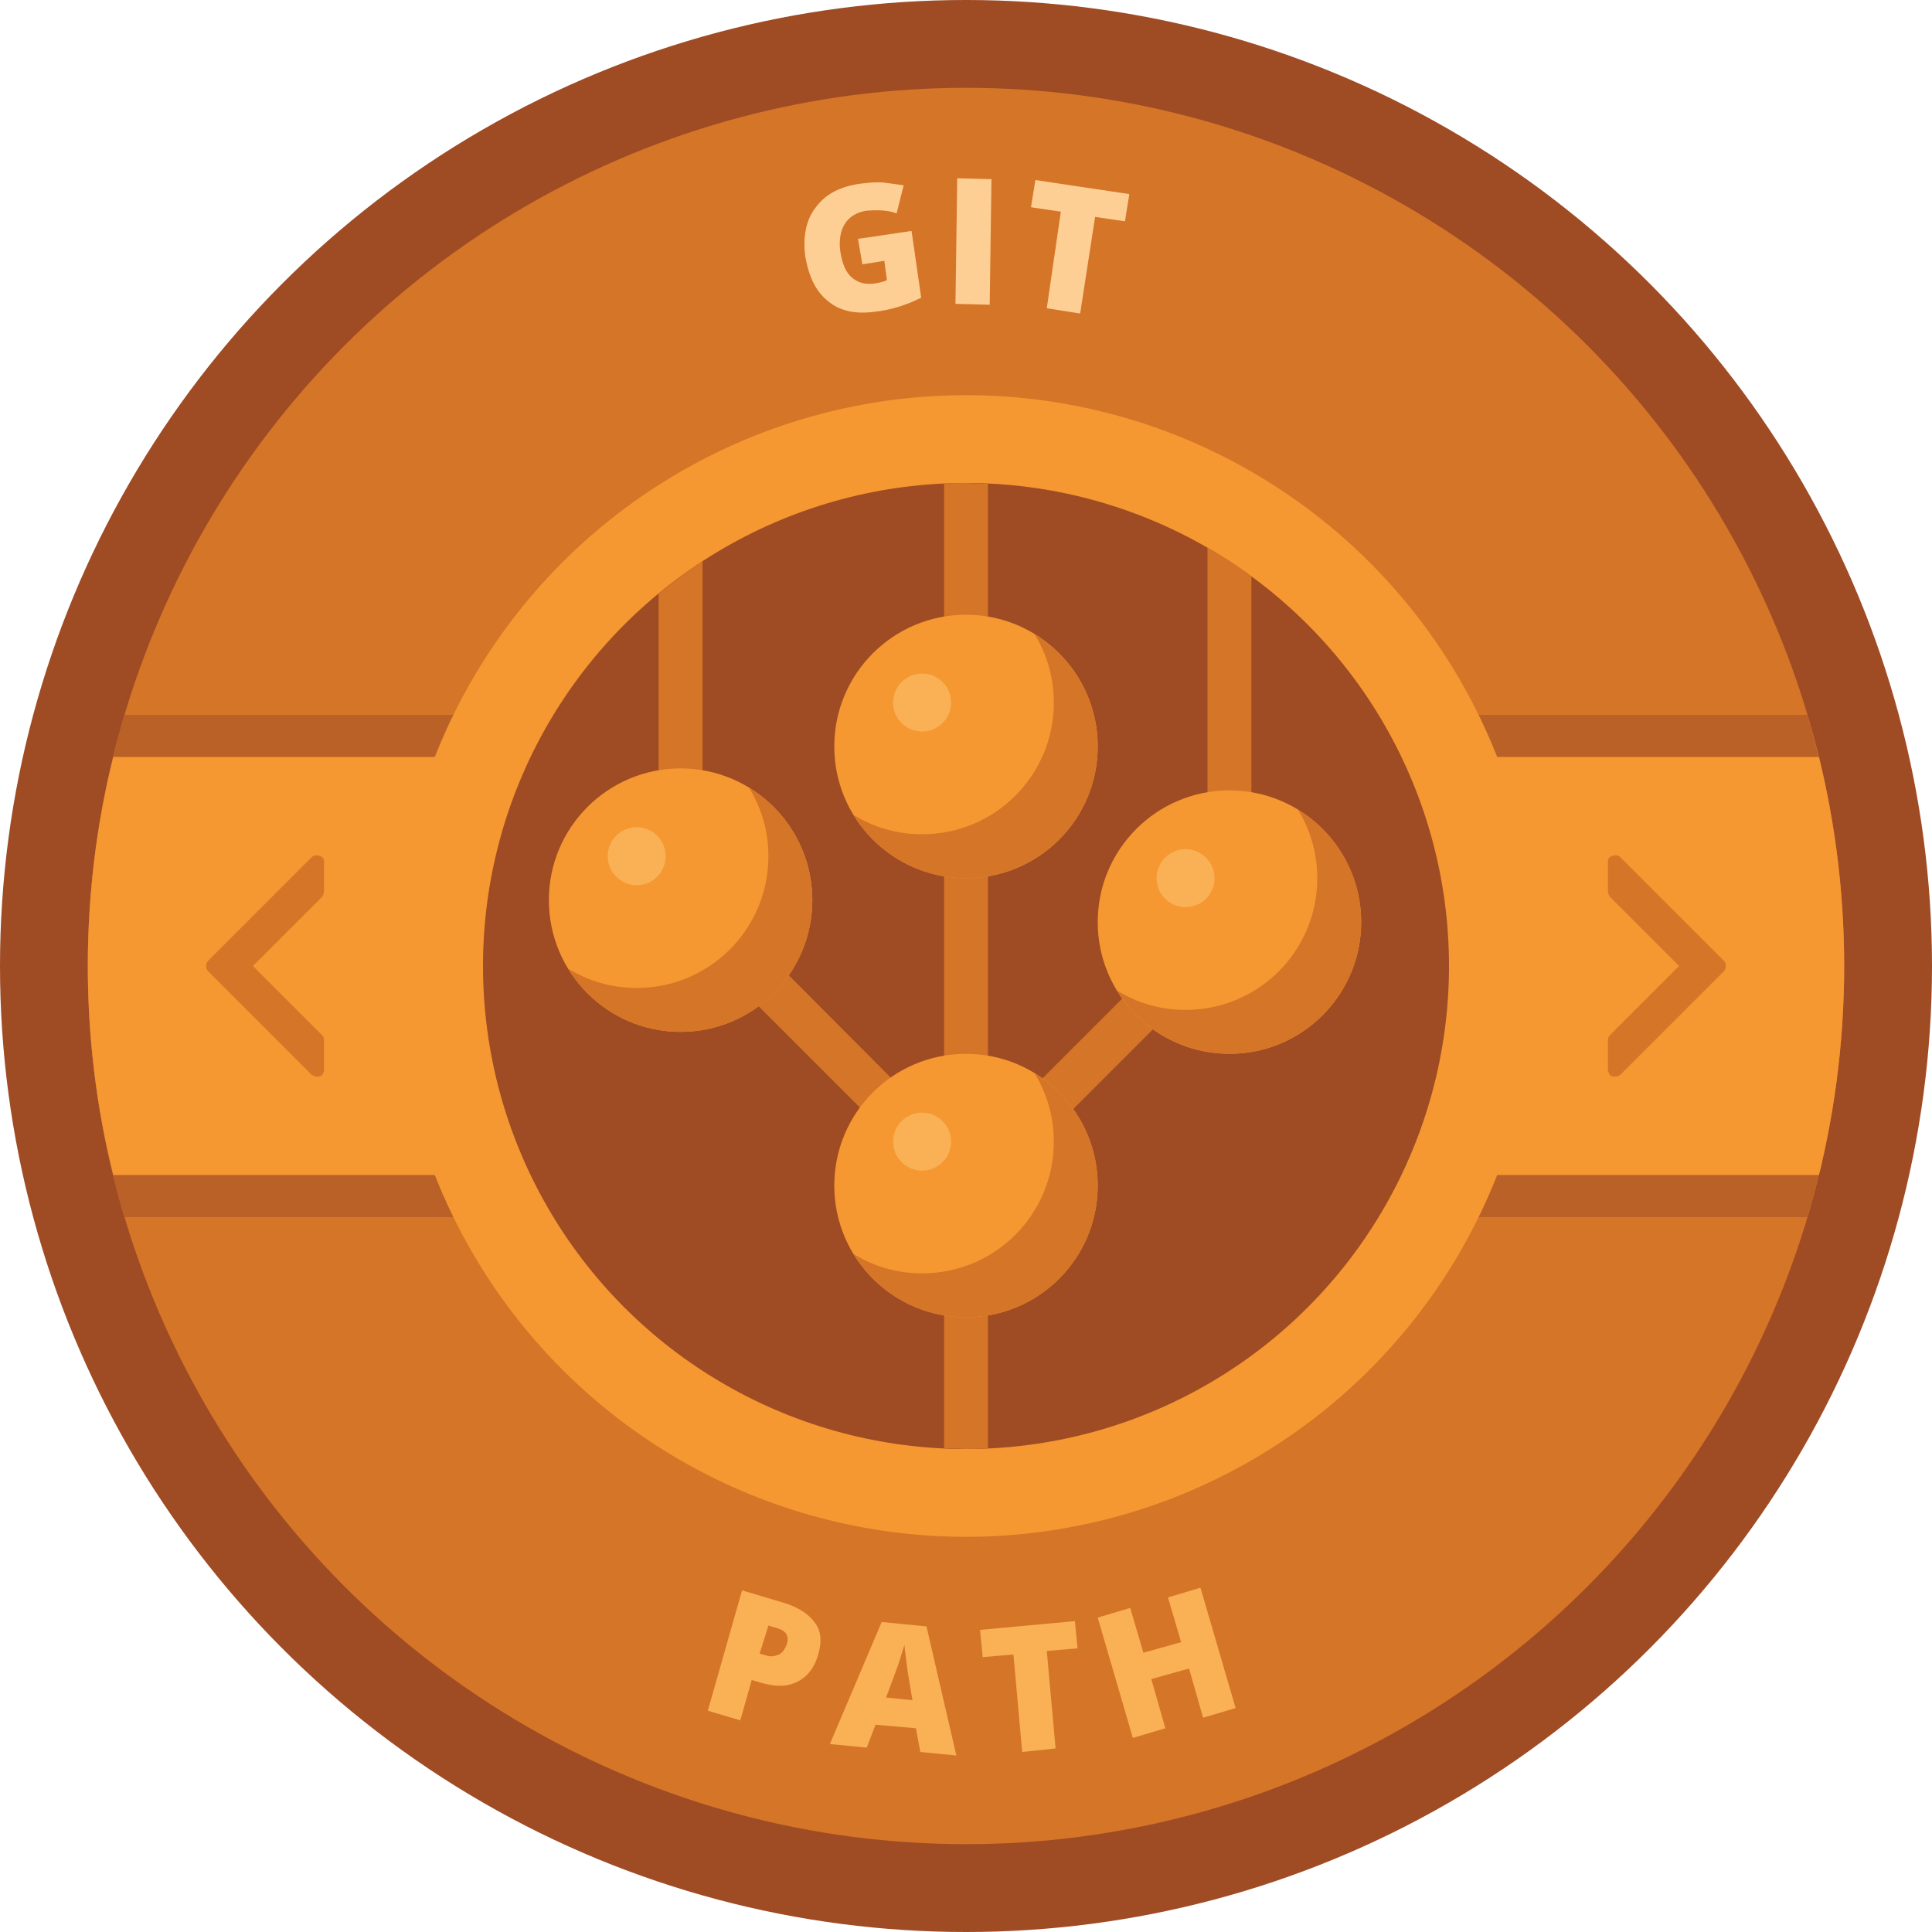 <svg xmlns="http://www.w3.org/2000/svg" xmlns:xlink="http://www.w3.org/1999/xlink" viewBox="0 0 220 220"><circle fill="#9F4B24" cx="110" cy="110" r="110"/><circle fill="#D57528" cx="110" cy="110" r="100"/><defs><circle id="a" cx="110" cy="110" r="100"/></defs><clipPath id="b"><use xlink:href="#a" overflow="visible"/></clipPath><path clip-path="url(#b)" fill="#BA6128" d="M10 110c0 9.9 1.5 19.5 4.1 28.6h191.7c2.7-9.1 4.1-18.6 4.1-28.6s-1.5-19.5-4.1-28.6h-191.7c-2.6 9.1-4.1 18.7-4.1 28.6z"/><path clip-path="url(#b)" fill="#F59831" d="M10 110c0 8.2 1 16.2 2.9 23.8h194.3c1.9-7.6 2.9-15.6 2.9-23.8 0-8.2-1-16.2-2.9-23.8h-194.3c-1.9 7.6-2.9 15.6-2.9 23.8z"/><circle fill="#F59831" cx="110" cy="110" r="65"/><circle fill="#9F4B24" cx="110" cy="110" r="55"/><g fill="#D57528"><path d="M196.3 110.6c.3-.3.3-.9 0-1.2l-11.8-11.8c-.2-.2-.4-.2-.6-.2-.2 0-.4.1-.6.2-.2.2-.2.4-.2.6v3.3c0 .2.1.4.2.6l7.9 7.9-7.9 7.9c-.2.2-.2.4-.2.6v3.3c0 .2.1.4.2.6.2.2.4.2.6.2.2 0 .4-.1.6-.2l11.8-11.8zM23.7 110.6c-.3-.3-.3-.9 0-1.2l11.8-11.8c.2-.2.4-.2.6-.2.2 0 .4.1.6.2.2.2.2.4.2.6v3.3c0 .2-.1.4-.2.6l-7.9 7.9 7.9 7.9c.2.2.2.4.2.6v3.3c0 .2-.1.4-.2.6-.2.2-.4.2-.6.2-.2 0-.4-.1-.6-.2l-11.8-11.8z"/></g><g fill="#FDCF94"><path d="M97.7 27.2l6.1-.9 1.1 7.6c-1.6.8-3.4 1.4-5.3 1.6-2.2.3-4-.1-5.3-1.2-1.4-1.1-2.2-2.8-2.6-5.1-.3-2.3.1-4.2 1.2-5.6 1.1-1.5 2.8-2.4 5.2-2.7.9-.1 1.7-.2 2.6-.1.8.1 1.5.2 2.2.3l-.8 3.2c-1.1-.4-2.2-.4-3.5-.3-1.1.2-1.9.7-2.4 1.5s-.7 1.9-.5 3.2c.2 1.3.6 2.3 1.3 2.9.7.6 1.5.8 2.5.7.6-.1 1.1-.2 1.5-.4l-.3-2.2-2.5.4-.5-2.9zM108.8 34.6l.2-14.3 3.9.1-.2 14.3-3.9-.1zM123 35.7l-3.8-.6 1.6-11-3.4-.5.5-3.1 10.7 1.6-.5 3.1-3.4-.5-1.7 11z"/></g><g fill="#FAB155"><path d="M93.2 188.3c-.4 1.5-1.2 2.6-2.4 3.2s-2.5.6-4.2.1l-1-.3-1.3 4.6-3.7-1.1 3.9-13.7 4.7 1.4c1.7.5 2.9 1.3 3.6 2.3.7.9.8 2.1.4 3.5zm-6.7 0l.7.2c.6.2 1 .1 1.5-.1.4-.2.7-.6.9-1.2.3-.9-.1-1.5-1.1-1.8l-1-.3-1 3.2zM104.8 199.5l-.5-2.7-4.6-.4-1 2.6-4.2-.4 5.9-13.9 5.1.5 3.4 14.7-4.1-.4zm-.9-5.9l-.4-2.4c-.1-.5-.2-1.2-.3-2.1-.1-.8-.2-1.4-.2-1.8-.1.3-.3.9-.5 1.6-.2.7-.8 2.2-1.6 4.4l3 .3zM120.2 199.1l-3.8.4-1-11.1-3.5.3-.3-3.1 10.8-1 .3 3.1-3.5.3 1 11.1zM140.7 194.5l-3.7 1.1-1.6-5.6-4.3 1.2 1.6 5.6-3.7 1.1-4-13.7 3.7-1.1 1.5 5.1 4.3-1.2-1.5-5.1 3.7-1.1 4 13.7z"/></g><defs><circle id="c" cx="110" cy="110" r="55"/></defs><clipPath id="d"><use xlink:href="#c" overflow="visible"/></clipPath><g clip-path="url(#d)"><path fill="#D57528" d="M142.5 65.6c-1.6-1.2-3.3-2.3-5-3.3v41.7l-25 25v-73.9l-2.5-.1c-.8 0-1.7 0-2.5.1v73.7l-27.5-27.6v-37.3c-1.7 1.1-3.4 2.4-5 3.7v34.9h2.5l-1.6 1.6 31.6 31.6v29.2l2.5.1c.8 0 1.7 0 2.5-.1v-28.9l29.3-29.3-1.8-1.7h2.5v-39.4z"/><circle fill="#F59831" cx="110" cy="135" r="15"/><path fill="#D57528" d="M117.8 122.2c1.4 2.3 2.2 4.9 2.2 7.8 0 8.3-6.7 15-15 15-2.9 0-5.5-.8-7.8-2.2 2.6 4.3 7.4 7.2 12.8 7.2 8.3 0 15-6.7 15-15 0-5.4-2.9-10.2-7.2-12.8z"/><circle fill="#FAB155" cx="105" cy="130" r="3.3"/><circle fill="#F59831" cx="77.5" cy="102.5" r="15"/><path fill="#D57528" d="M85.3 89.7c1.4 2.3 2.2 4.9 2.2 7.8 0 8.3-6.7 15-15 15-2.9 0-5.5-.8-7.8-2.2 2.6 4.3 7.4 7.2 12.8 7.2 8.3 0 15-6.7 15-15 0-5.4-2.9-10.2-7.2-12.8z"/><circle fill="#FAB155" cx="72.5" cy="97.5" r="3.3"/><circle fill="#F59831" cx="140" cy="105" r="15"/><path fill="#D57528" d="M147.8 92.2c1.4 2.3 2.2 4.9 2.2 7.8 0 8.3-6.7 15-15 15-2.9 0-5.5-.8-7.8-2.2 2.6 4.3 7.4 7.2 12.8 7.2 8.3 0 15-6.7 15-15 0-5.4-2.9-10.2-7.2-12.8z"/><circle fill="#FAB155" cx="135" cy="100" r="3.3"/><circle fill="#F59831" cx="110" cy="85" r="15"/><path fill="#D57528" d="M117.8 72.2c1.4 2.3 2.2 4.9 2.2 7.8 0 8.3-6.7 15-15 15-2.9 0-5.5-.8-7.8-2.2 2.6 4.3 7.4 7.2 12.8 7.2 8.3 0 15-6.7 15-15 0-5.4-2.9-10.2-7.2-12.8z"/><circle fill="#FAB155" cx="105" cy="80" r="3.3"/></g></svg>
